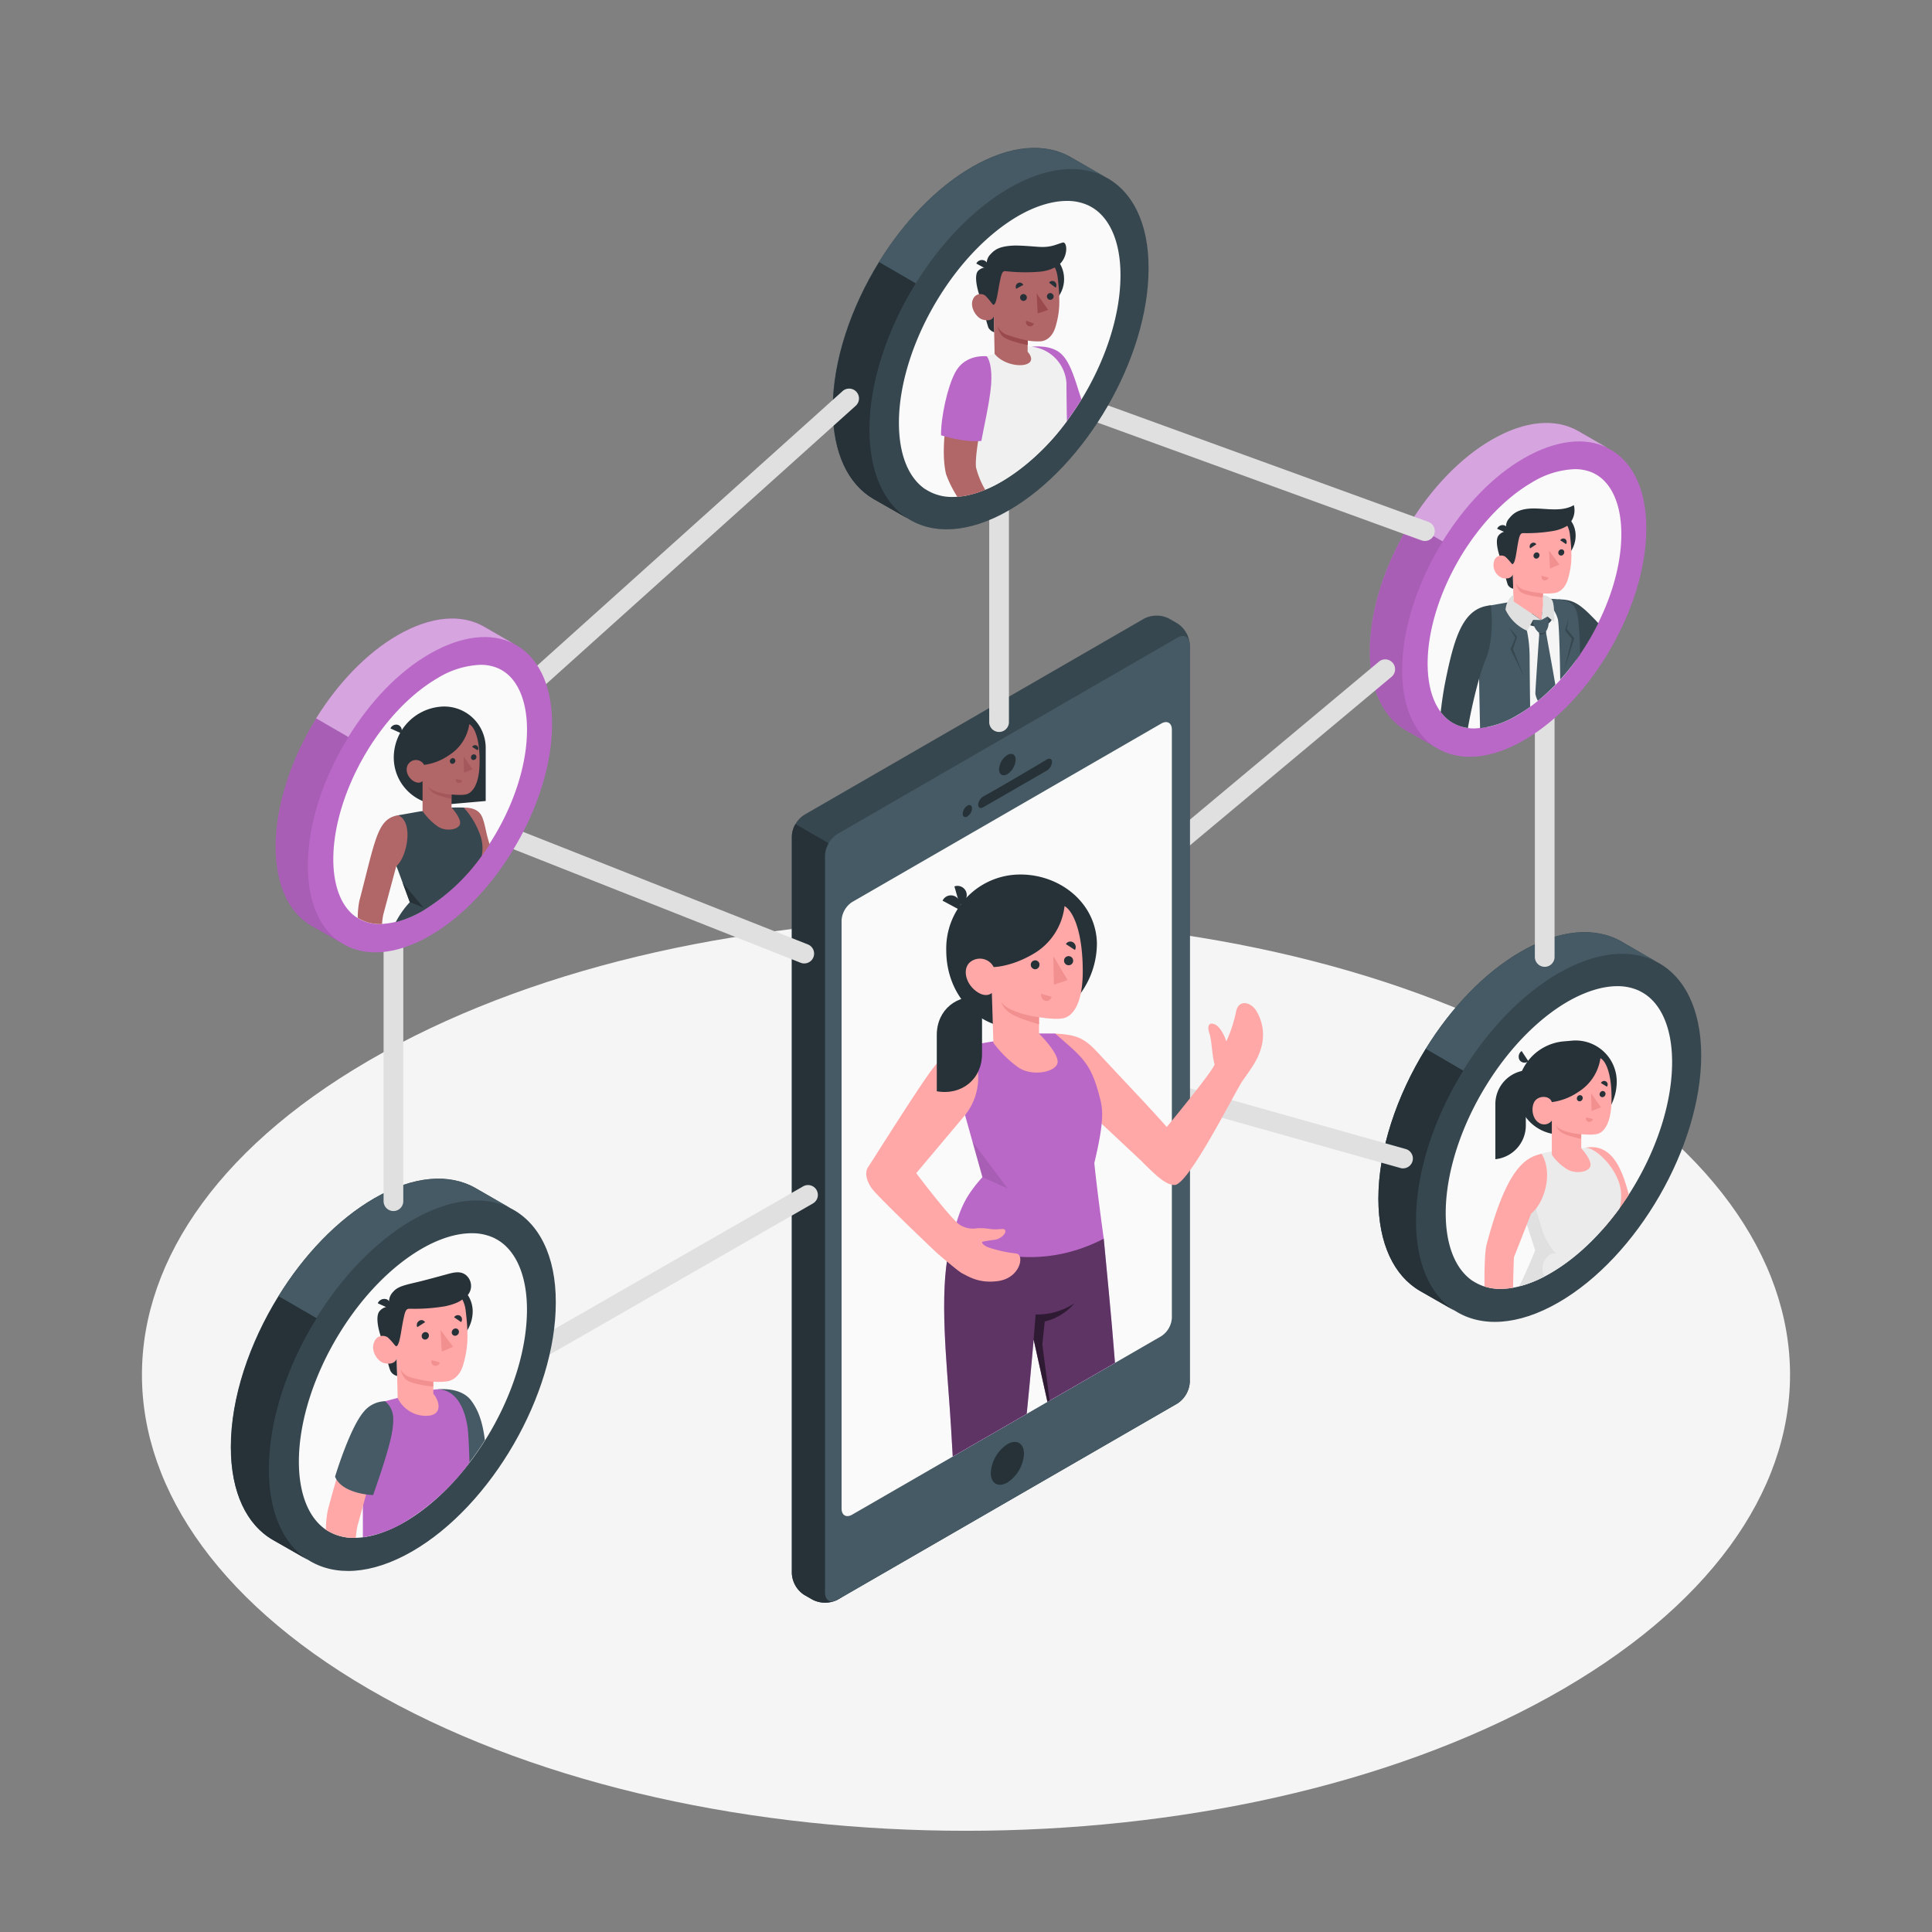 <svg xmlns="http://www.w3.org/2000/svg" xmlns:xlink="http://www.w3.org/1999/xlink" viewBox="0 0 500 500"><rect x="0" y="0" width="500" height="500" fill="#808080" stroke="none"/><defs><clipPath id="freepik--clip-path--inject-245"><path d="M220.54,233.44l80-46.19c1.51-.87,2.74-.16,2.74,1.59V341.05a6.06,6.06,0,0,1-2.74,4.75l-80,46.19c-1.51.88-2.74.17-2.74-1.58V238.2A6.1,6.1,0,0,1,220.54,233.44Z" style="fill:none"></path></clipPath></defs><g id="freepik--Floor--inject-245"><path id="freepik--floor--inject-245" d="M99.2,439.24c83.28,46.09,218.32,46.09,301.6,0s83.29-120.81,0-166.89-218.32-46.09-301.6,0S15.91,393.15,99.2,439.24Z" style="fill:#f5f5f5"></path></g><g id="freepik--connected-people--inject-245"><path d="M428.6,248.85l-8.89-5.15h0l-.13-.09,0,0c-6.67-3.76-15.81-3.21-25.94,2.64-9.48,5.46-18.12,14.58-24.64,25.13-7.53,12.14-12.27,26.2-12.27,38.81,0,11.75,4.11,20,10.77,23.87h0l0,0,9.09,5.19c6.73,4.28,16.23,3.9,26.76-2.18,20.39-11.77,36.92-40.4,36.92-63.94C440.26,260.94,435.77,252.49,428.6,248.85Z" style="fill:#37474f"></path><path d="M376.32,339.16l-8.83-5.05h0c-6.66-3.86-10.77-12.12-10.77-23.88,0-12.6,4.74-26.65,12.27-38.8l9.72,5.63c-7.53,12.14-12.25,26.18-12.25,38.77C366.42,327.05,370.18,335.09,376.32,339.16Z" style="fill:#263238"></path><path d="M428.32,248.7c-6.57-3.19-15.34-2.38-25,3.17-9.49,5.49-18.14,14.61-24.67,25.17L369,271.41c6.52-10.55,15.17-19.66,24.64-25.12,10.12-5.85,19.27-6.41,25.94-2.65l0,0,.14.09h0Z" style="fill:#455a64"></path><path d="M388.38,333.56a12.7,12.7,0,0,1-7-1.91l-.12-.08-.19-.1c-4.48-3.08-6.92-9.29-6.92-17.53,0-10.26,3.85-22.35,10.56-33.17,5.83-9.42,13.29-17.07,21-21.55,4.55-2.61,9-4,12.84-4a13.32,13.32,0,0,1,5.72,1.21l.27.15c5.22,2.64,8.2,9.3,8.2,18.27,0,20.1-14.17,44.64-31.58,54.7C396.67,332.17,392.23,333.56,388.38,333.56Z" style="fill:#fafafa"></path><g id="freepik--Character--inject-245"><path d="M406.14,293.45l-1.15.1a11.06,11.06,0,0,1-12.27-11.2h0a13.13,13.13,0,0,1,11.79-12.83l2.1-.18a10.64,10.64,0,0,1,11.8,10.76h0A13.67,13.67,0,0,1,406.14,293.45Z" style="fill:#263238"></path><path d="M387,300h0a8.78,8.78,0,0,0,7.88-8.57V277h0a8.78,8.78,0,0,0-7.88,8.57Z" style="fill:#263238"></path><path d="M410.45,297c-3.05,3.15-1.31,7.53,4.34,21.13a74.41,74.41,0,0,0,6.76-8.95C420.08,303.88,417.76,295.78,410.45,297Z" style="fill:#ffa8a7"></path><path d="M419.14,312.72a11.86,11.86,0,0,0,.08-5.91c-1.39-5.32-6.76-10.15-9.14-9.75l-8.92,1h0c-5.74.9-6.15,3.71-7.58,6.87a9.92,9.92,0,0,0,.1,7.46l3.63,11.18s-1.88,4.69-4.05,9.16l.17.07a31.64,31.64,0,0,0,7.78-3.29C407.86,325.71,414,319.74,419.14,312.72Z" style="fill:#ebebeb"></path><path d="M393.8,272l1.74,2.64a1.54,1.54,0,0,1-2.26-.27A1.8,1.8,0,0,1,393.8,272Z" style="fill:#263238"></path><path d="M414.19,273.87c1.36.68,3,3.95,2.87,11.12-.14,6.08-2.11,7.75-3.09,8.26s-2.89.43-4.74.28v3.64s2.55,2.75,2.39,4.43-3.69,2.39-6.08,1a13.55,13.55,0,0,1-3.93-3.76V290a2.44,2.44,0,0,1-3.3.6c-2-1.18-2.12-4.53-.93-5.84s3.75-1.15,4.23.47a15.71,15.71,0,0,0,6.88-2.65A12.37,12.37,0,0,0,414.19,273.87Z" style="fill:#ffa8a7"></path><path d="M409.61,284.12a.87.87,0,0,1-.72.89.71.71,0,0,1-.8-.69.86.86,0,0,1,.72-.89A.71.71,0,0,1,409.61,284.12Z" style="fill:#263238"></path><path d="M410.49,289.18l1.77.41a1,1,0,0,1-1.15.74A.9.9,0,0,1,410.49,289.18Z" style="fill:#f28f8f"></path><path d="M415.86,281.23l-1.54-.94a.91.91,0,1,1,1.54.94Z" style="fill:#263238"></path><path d="M415.51,283.05a.87.87,0,0,1-.73.89.7.7,0,0,1-.8-.68.87.87,0,0,1,.72-.9A.72.72,0,0,1,415.51,283.05Z" style="fill:#263238"></path><polygon points="411.78 282.94 411.9 287.52 414.32 286.56 411.78 282.94" style="fill:#f28f8f"></polygon><path d="M409.23,293.53c-2-.09-6-.89-6.59-2.42A3.67,3.67,0,0,0,404,293c1.2.92,5.19,1.73,5.19,1.73Z" style="fill:#f28f8f"></path><path d="M399.47,326.76a4.77,4.77,0,0,1,1.75-2.1,1.54,1.54,0,0,1,1.82,0c-1.3-.75-3.57-4.74-3.88-6.25l-1.55-5a8.65,8.65,0,0,1,.31-3.55l-4-4.31-.75.58a10.17,10.17,0,0,0,.54,6.28l3.63,11.18s-1.88,4.69-4.05,9.16l.17.07a30.1,30.1,0,0,0,6.33-2.5A3.87,3.87,0,0,1,399.47,326.76Z" style="fill:#e0e0e0"></path><path d="M396.26,314.06c3.23-2.5,5.84-10.16,2.72-15.45-4.6.92-9.23,4.45-14.25,23.48-.45,1.74-.59,6.22-.54,10.85a13.83,13.83,0,0,0,4.19.62,18.88,18.88,0,0,0,3.2-.3c.07-3.44.16-6.61.23-7.87Z" style="fill:#ffa8a7"></path></g><path d="M363.12,302.38a2.35,2.35,0,0,1-.69-.1l-65.62-18.47a2.55,2.55,0,0,1,1.38-4.91l65.62,18.47a2.55,2.55,0,0,1-.69,5Z" style="fill:#e0e0e0"></path><path d="M399.77,250.21a2.55,2.55,0,0,1-2.55-2.55V183.77a2.55,2.55,0,1,1,5.1,0v63.89A2.55,2.55,0,0,1,399.77,250.21Z" style="fill:#e0e0e0"></path><path d="M416.11,116l-7.61-4.41h0l-.12-.07v0c-5.71-3.22-13.54-2.75-22.22,2.26C378,118.43,370.6,126.24,365,135.28c-6.45,10.4-10.51,22.45-10.51,33.24,0,10.07,3.52,17.14,9.23,20.45h0l0,0,7.79,4.44c5.76,3.67,13.9,3.35,22.92-1.86,17.47-10.09,31.63-34.61,31.63-54.77C426.1,126.31,422.25,119.07,416.11,116Z" style="fill:#BA68C8"></path><path d="M371.32,193.31,363.76,189h0c-5.7-3.31-9.22-10.38-9.22-20.45,0-10.8,4.06-22.84,10.51-33.24l8.33,4.82c-6.45,10.4-10.5,22.43-10.5,33.22C362.84,182.94,366.06,189.83,371.32,193.31Z" style="opacity:0.1"></path><path d="M415.87,115.82c-5.63-2.73-13.14-2-21.4,2.72s-15.53,12.52-21.13,21.56L365,135.28c5.59-9,13-16.85,21.11-21.52,8.67-5,16.51-5.49,22.22-2.27l0,0,.12.07h0Z" style="fill:#fff;opacity:0.4"></path><path d="M381.66,188.52a10.91,10.91,0,0,1-6-1.64l-.1-.06-.16-.1c-3.83-2.63-5.93-7.95-5.93-15,0-8.79,3.3-19.14,9-28.41,5-8.07,11.39-14.62,18-18.46a22.77,22.77,0,0,1,11-3.43,11.41,11.41,0,0,1,4.89,1l.24.13c4.46,2.26,7,8,7,15.65,0,17.23-12.14,38.25-27.06,46.86A22.62,22.62,0,0,1,381.66,188.52Z" style="fill:#fafafa"></path><path d="M412,159.56c-3.77-3.87-5.48-4.38-8.73-4.45l4.82,14.15.55.5a66.16,66.16,0,0,0,5-8.46C413.11,160.68,412.54,160.1,412,159.56Z" style="fill:#37474f"></path><path d="M408,170.69c-.1-3.24-.17-5.87-.17-6.92,0-3.77-2.09-8.1-7.87-7.92l-7.46.88c-1.73.57-5.23,1.45-6,5-.94,4.24-1.25,13.32-1.25,13.32l-.21,13.1a26.26,26.26,0,0,0,7.63-3A51.48,51.48,0,0,0,408,170.69Z" style="fill:#f5f5f5"></path><path d="M408.72,163.56c-.52-6.69-.46-8.63-8.84-8.6v.5a9.12,9.12,0,0,1,3.3,4.81c.3,1.27.49,8.13.61,15.6a61.15,61.15,0,0,0,5.15-6.51C408.87,166.67,408.8,164.54,408.72,163.56Z" style="fill:#455a64"></path><path d="M391,155.75l-6.07,1.08c-1.4.68-2.08,7.56-2.19,11.95-.06,2.31.14,12.19.3,19.67a24.14,24.14,0,0,0,9.63-3.37,37.87,37.87,0,0,0,3.33-2.17c-.06-4.47-.12-9.16-.13-12.85C395.78,158.29,391,155.75,391,155.75Z" style="fill:#455a64"></path><path d="M385.84,156.66c-7,.57-9.34,7.57-11.76,19.59-.5,2.46-.91,5.25-1.23,8,.13.19.28.36.43.54a10.62,10.62,0,0,0,2.13,1.95l.16.1.1.06a10.28,10.28,0,0,0,3.5,1.37c.25.05.49.11.75.15,0-.06,0-.11,0-.17,1.05-5.94,2.91-13.59,4.48-17.4C386.93,165.13,385.84,156.66,385.84,156.66Z" style="fill:#37474f"></path><polygon points="390.43 162.24 392.64 164.77 391.54 167.97 394.43 175.14 390.94 168.03 392.16 164.99 390.43 162.24" style="fill:#37474f"></polygon><polygon points="405.97 159.98 405.49 162.84 407.4 165.16 404.75 173.75 406.8 165.3 405.04 163.14 405.97 159.98" style="fill:#37474f"></polygon><ellipse cx="400.75" cy="139.22" rx="7.33" ry="6.71" transform="translate(23.14 332.59) rotate(-46.27)" style="fill:#263238"></ellipse><path d="M388.63,145.28a58.4,58.4,0,0,0,1.59,6.08,2.14,2.14,0,0,0,1.4,1l-.08-3.75Z" style="fill:#263238"></path><path d="M390.06,137.51a2.84,2.84,0,0,0-2.18,1c-.94,1-.42,4,.75,6.81l2.14.06Z" style="fill:#263238"></path><path d="M391.41,145.28c-.43.3-1-.47-1.57-1a1.92,1.92,0,0,0-3.12.78,3.58,3.58,0,0,0,2.12,4.54c2.35.53,2.7-1,2.7-1l.17,8.7h0c1.62,1.94,5.27,4.06,7.23,3.54,1.56-.42,1.9-3.1.41-4.7v-2.57a14.9,14.9,0,0,0,3.16-.12c1.73-.42,2.81-1.88,3.33-3.79.84-3.07,1.16-5.52.45-11.35-.78-6.4-8.3-5.8-12.36-2.88S391.41,145.28,391.41,145.28Z" style="fill:#ffa8a7"></path><path d="M391.41,146c-.21,0-1-1.27-1.57-1.71-.74-.61.22-6.79.22-6.79a3,3,0,0,1,.51-3.34c1-1.21,2.42-2.7,7-2.56,3.28.09,6.85.8,9.74-.87a5.24,5.24,0,0,1-1.72,5.36,10.59,10.59,0,0,1-3.79,1.35,40.39,40.39,0,0,1-7.61.53c-.79,0-1,.75-1.39,2.9C392.45,142.76,392.14,145.93,391.41,146Z" style="fill:#263238"></path><path d="M390.06,138l-2.6-1.16a1.54,1.54,0,0,1,2-.83A1.45,1.45,0,0,1,390.06,138Z" style="fill:#263238"></path><path d="M399.34,153.58a27.38,27.38,0,0,1-5.19-1,3.83,3.83,0,0,1-1.86-1.67,5.51,5.51,0,0,0,1,2.07c1,1.17,6,1.65,6,1.65Z" style="fill:#f28f8f"></path><path d="M398.42,143.7a.89.89,0,0,1-.78.87.72.72,0,0,1-.77-.74.88.88,0,0,1,.77-.87A.72.72,0,0,1,398.42,143.7Z" style="fill:#263238"></path><path d="M397.6,140.86,396,141.92a1,1,0,0,1,.38-1.35A.88.88,0,0,1,397.6,140.86Z" style="fill:#263238"></path><path d="M399,149l1.76.5a1,1,0,0,1-1.19.69A.91.91,0,0,1,399,149Z" style="fill:#f28f8f"></path><path d="M405.29,140.82l-1.5-1a.94.94,0,0,1,1.31-.31A1,1,0,0,1,405.29,140.82Z" style="fill:#263238"></path><path d="M404.83,142.91a.88.88,0,0,1-.77.87.72.72,0,0,1-.77-.74.88.88,0,0,1,.77-.87A.72.72,0,0,1,404.83,142.91Z" style="fill:#263238"></path><polygon points="400.9 142.53 401.15 147.14 403.58 146.1 400.9 142.53" style="fill:#f28f8f"></polygon><path d="M401.74,160.06c-.47,1.17-1.35,1.71-2.93,2a5.47,5.47,0,0,1-4.38-1.13l2-2.14,2.5,1.66.21-2.11Z" style="fill:#37474f"></path><path d="M400.06,163.46a4,4,0,0,0,.7-1.82,5,5,0,0,0-.26-2.08l-1.6.91-2.16-.05a4.23,4.23,0,0,0,1.61,3.38s0,.14,0,.39c-.17,2.33-1,14.41-1,15.35a5.61,5.61,0,0,0,.65,1.83,51.65,51.65,0,0,0,4.52-4.16C401.9,173.49,400.06,163.46,400.06,163.46Z" style="fill:#455a64"></path><path d="M399.9,163.57a1.77,1.77,0,0,1-1.55.23s0,.14,0,.39a2.11,2.11,0,0,0,1.77-.51l0-.22h0Z" style="fill:#37474f"></path><path d="M398.9,160.47l-7.22-4.85,0-1.63s-1.68.78-2.06,3.78a11.2,11.2,0,0,0,5.63,5.49l1.52-2.84Z" style="fill:#e0e0e0"></path><path d="M399.34,154.05a3.26,3.26,0,0,1,2.33,1.23c.72,1.13.56,5.7.56,5.7l-1.73-1.42-1.6.91c.15-1.53.45-4.32.45-4.32Z" style="fill:#e0e0e0"></path><path d="M287.27,235.29a2.55,2.55,0,0,1-1.64-4.51l71.23-59.54a2.55,2.55,0,0,1,3.27,3.92L288.91,234.7A2.54,2.54,0,0,1,287.27,235.29Z" style="fill:#e0e0e0"></path><path d="M368.76,140a2.65,2.65,0,0,1-.87-.15l-94.3-34.29a2.55,2.55,0,1,1,1.74-4.79l94.3,34.28a2.55,2.55,0,0,1-.87,4.95Z" style="fill:#e0e0e0"></path><g id="freepik--Device--inject-245"><path d="M210.3,414l-2.17-1.26a7.06,7.06,0,0,1-3.2-5.55V216.43a7.08,7.08,0,0,1,3.2-5.55l88-50.8a7.1,7.1,0,0,1,6.41,0l2.18,1.26a7.09,7.09,0,0,1,3.2,5.54v190.8a7.09,7.09,0,0,1-3.2,5.54l-88,50.81A7.1,7.1,0,0,1,210.3,414Z" style="fill:#37474f"></path><path d="M217.8,220.16l-11.94-6.89a6.56,6.56,0,0,0-.93,3.16V407.22a7.06,7.06,0,0,0,3.2,5.55L210.3,414a7.1,7.1,0,0,0,6.41,0l1.09-.63Z" style="fill:#263238"></path><path d="M213.51,221.38v190.8c0,2,1.43,2.87,3.2,1.85l88-50.81a7.09,7.09,0,0,0,3.2-5.54V166.88c0-2-1.44-2.87-3.2-1.85l-88,50.81A7.06,7.06,0,0,0,213.51,221.38Z" style="fill:#455a64"></path><path d="M220.54,233.44l80-46.19c1.51-.87,2.74-.16,2.74,1.59V341.05a6.06,6.06,0,0,1-2.74,4.75l-80,46.19c-1.51.88-2.74.17-2.74-1.58V238.2A6.1,6.1,0,0,1,220.54,233.44Z" style="fill:#fafafa"></path><path d="M260.71,195.39c1.18-.68,2.14-.13,2.14,1.24a4.73,4.73,0,0,1-2.14,3.71c-1.19.69-2.15.13-2.15-1.23A4.73,4.73,0,0,1,260.71,195.39Z" style="fill:#263238"></path><path d="M254.51,206.11c4.36-2.41,12.14-7,16.43-9.57.73-.43,1.32-.13,1.32.66a2.86,2.86,0,0,1-1.32,2.21l-16.46,9.5c-.74.43-1.33.13-1.33-.67A2.72,2.72,0,0,1,254.51,206.11Z" style="fill:#263238"></path><path d="M250.35,208.51c.67-.38,1.21-.07,1.21.7a2.65,2.65,0,0,1-1.21,2.08c-.66.39-1.2.08-1.2-.69A2.67,2.67,0,0,1,250.35,208.51Z" style="fill:#263238"></path><path d="M260.71,373.76c2.37-1.37,4.29-.26,4.29,2.48a9.49,9.49,0,0,1-4.29,7.43c-2.37,1.37-4.29.26-4.29-2.48A9.49,9.49,0,0,1,260.71,373.76Z" style="fill:#263238"></path></g><g id="freepik--character--inject-245"><g style="clip-path:url(#freepik--clip-path--inject-245)"><g id="freepik--character--inject-245"><path d="M273.06,267.47c5.95.39,7.67,1.19,11.65,5.59,3.52,3.88,18.28,19.19,19.41,21.32s-6.42,8.23-6.42,8.23l-21.37-20Z" style="fill:#ffa8a7"></path><path d="M248.29,235.43l-4.36-2.34a2.4,2.4,0,0,1,3.3-1.09A2.6,2.6,0,0,1,248.29,235.43Z" style="fill:#263238"></path><path d="M248.36,234.15,247,229.4a2.4,2.4,0,0,1,3.1,1.58A2.61,2.61,0,0,1,248.36,234.15Z" style="fill:#263238"></path><path d="M283.88,244a22.13,22.13,0,0,1-6.51,15.75l-15.11.53.05,5.66h0c-8.9,0-17.42-8.2-17.42-20h0a19.15,19.15,0,0,1,18.62-19.61h0c10.54-.28,20.08,7.15,20.37,17.69Z" style="fill:#263238"></path><path d="M288.56,352.73l-17.48,10.09-3.57-16.14s-.84,9.82-1.8,19.24L246.57,377c-.23-4.18-.58-10.25-1.1-17-1-13.48-2.41-30.58,1.27-40.61l38.91,1.19C286.23,326.87,287.59,340.21,288.56,352.73Z" style="fill:#BA68C8"></path><g style="opacity:0.5"><path d="M288.56,352.73l-16.91,9.76-.57.33-3.57-16.14s-.84,9.82-1.8,19.24L246.57,377c-.23-4.18-.58-10.25-1.1-17-1-13.48-2.41-30.58,1.27-40.61l38.91,1.19C286.23,326.87,287.59,340.21,288.56,352.73Z"></path></g><path d="M270.38,342l-.63,5.93,1.9,14.56-.57.33-3.57-16.14.51-6.49a17.45,17.45,0,0,0,10-2.87A14.37,14.37,0,0,1,270.38,342Z" style="opacity:0.5"></path><path d="M257.15,269.51a47.27,47.27,0,0,0-6.25,1.25c3.31,7.8-1.15,17.83-1.15,17.83l4.5,16.05c-4.18,4.71-5.81,7.82-7.49,14.7,2.82,3.26,20.16,11,38.89,1.23,0,0-1.71-12.3-2.44-19.57,2.81-11.74,2.12-14.26,1.31-17.37-2.26-8.74-4.66-10.2-11.46-16.16h-4.13Z" style="fill:#BA68C8"></path><g style="opacity:0.1"><polygon points="251.66 295.42 260.85 307.64 254.25 304.64 251.66 295.42"></polygon></g><path d="M275.5,234.5c2.05,1.13,4.68,6.14,4.72,16.77,0,9-2.82,11.32-4.27,12s-4.28.37-7.05,0l0,4.22s5,4.94,4.81,7.42-6.34,3.78-10,1.45a29.12,29.12,0,0,1-6.62-6.48l-.4-12.91s-1.58,1.61-4.39-.71c-2.32-1.92-3.17-5.23-1.45-7.07a4,4,0,0,1,6.31,1.08s4.39,0,10.14-3.33A16.4,16.4,0,0,0,275.5,234.5Z" style="fill:#ffa8a7"></path><path d="M269,249.59a1.14,1.14,0,0,1-1,1.25,1.16,1.16,0,0,1-1.23-1.09,1.13,1.13,0,1,1,2.26-.16Z" style="fill:#263238"></path><path d="M269.5,257.21l2.66.77a1.36,1.36,0,0,1-1.69,1A1.46,1.46,0,0,1,269.5,257.21Z" style="fill:#f28f8f"></path><path d="M278.19,245.85l-2.34-1.52a1.33,1.33,0,0,1,1.89-.44A1.45,1.45,0,0,1,278.19,245.85Z" style="fill:#263238"></path><path d="M266.87,244.88l-1.74,1.61a1.56,1.56,0,0,1-.2-2.07C265.41,244,266.27,244.18,266.87,244.88Z" style="fill:#263238"></path><path d="M277.73,248.53a1.15,1.15,0,0,1-1,1.26,1.18,1.18,0,1,1,1-1.26Z" style="fill:#263238"></path><polygon points="272.6 247.46 272.74 254.84 276.29 253.63 272.6 247.46" style="fill:#f28f8f"></polygon><path d="M268.9,263.25c-2.9-.3-8.91-1.85-9.9-4.18a6.07,6.07,0,0,0,2.17,2.95c1.82,1.48,7.74,3.05,7.74,3.05Z" style="fill:#f28f8f"></path><path d="M242.49,324.29c.89.76,5.51,4.73,6.49,5.23,1.94,1,4.6,2.7,9.44,2,5.76-.89,6.74-6.89,4.58-7.11a34.25,34.25,0,0,1-7-1.52c-1.59-.56-2.07-1.35-1.73-1.53a25.63,25.63,0,0,1,3.14-.49c1.5-.25,2.83-1.43,2.77-2.26s-.93-.47-2.47-.45-2.82-.46-5-.26a6.3,6.3,0,0,1-4-.73c-2-.81-11.59-13.56-11.59-13.56l12.62-15a15.55,15.55,0,0,0,1.15-17.83,14.36,14.36,0,0,0-9.38,5.61c-3.85,5-15.81,24.16-16.81,25.6s-.49,3.62,1,5.67C227.81,310.38,242.49,324.29,242.49,324.29Z" style="fill:#ffa8a7"></path><path d="M242.44,282.42h0c6.47,1.14,11.71-3.18,11.71-9.64V258.19h0c-6.47-1.14-11.71,3.17-11.71,9.64Z" style="fill:#263238"></path></g></g><path d="M295.68,300.72c2.85,2.85,5.88,6,8.3,5.95,3.68,0,15.77-24.37,17.62-27,2.15-3.09,4.11-5.46,5-9.31a11.94,11.94,0,0,0-1.67-9.07c-1.68-2.19-4.37-2.41-5,.36a36.83,36.83,0,0,1-2.56,7.88c-.19-.79-1.4-3.75-3-4.43s-2,.55-1.36,2.4c.59,1.64.66,5.78,1.31,7.87.31,1-13.11,17.19-13.11,17.19Z" style="fill:#ffa8a7"></path></g><path d="M258.56,189.43a2.55,2.55,0,0,1-2.55-2.55V128.61a2.55,2.55,0,0,1,5.1,0v58.27A2.55,2.55,0,0,1,258.56,189.43Z" style="fill:#e0e0e0"></path><path d="M285.9,45.72l-8.7-5h0L277,40.6v0c-6.53-3.69-15.48-3.14-25.39,2.58-9.27,5.34-17.73,14.26-24.11,24.58-7.37,11.89-12,25.65-12,38,0,11.51,4,19.58,10.54,23.36v0h0l8.9,5.08c6.58,4.19,15.87,3.82,26.18-2.13,19.95-11.52,36.13-39.53,36.13-62.57C297.31,57.55,292.92,49.28,285.9,45.72Z" style="fill:#37474f"></path><path d="M234.74,134.09l-8.64-4.93,0,0h0c-6.52-3.78-10.54-11.86-10.54-23.36,0-12.33,4.64-26.09,12-38L237,73.31c-7.37,11.88-12,25.62-12,37.94C225.05,122.25,228.73,130.11,234.74,134.09Z" style="fill:#263238"></path><path d="M285.63,45.57c-6.43-3.12-15-2.33-24.45,3.11C251.9,54.05,243.44,63,237,73.31l-9.51-5.51c6.38-10.33,14.84-19.24,24.11-24.58C261.55,37.49,270.5,37,277,40.63v0l.14.08h0Z" style="fill:#455a64"></path><path d="M246.54,128.61a12.47,12.47,0,0,1-6.83-1.87l-.12-.07-.18-.1c-4.38-3-6.77-9.09-6.77-17.16,0-10,3.76-21.86,10.33-32.45,5.7-9.22,13-16.7,20.58-21.09C268,53.31,272.35,52,276.12,52a12.9,12.9,0,0,1,5.59,1.18l.27.14c5.1,2.59,8,9.1,8,17.88,0,19.68-13.86,43.69-30.91,53.53C254.65,127.26,250.31,128.61,246.54,128.61Z" style="fill:#fafafa"></path><path d="M278.94,100.47c-1.47-4.71-2.64-7.41-4.43-9-2.68-2.38-7.4-1.74-7.4-1.74l2,9.76,3.69,12.29a8.14,8.14,0,0,0,1,.09,74.29,74.29,0,0,0,6.08-8.5C279.55,102.36,279.21,101.35,278.94,100.47Z" style="fill:#BA68C8"></path><path d="M276.11,109c-.06-4.27-.11-7.85-.11-9.23,0-.2,0-.4,0-.61A10.15,10.15,0,0,0,263.25,90l-5.18,1.33L252.88,93a5.26,5.26,0,0,0-2.76,2.86,13.63,13.63,0,0,0-.83,4.94V112l-.13,16.38a28.77,28.77,0,0,0,9.93-3.71A58.3,58.3,0,0,0,276.11,109Z" style="fill:#f0f0f0"></path><circle cx="267.54" cy="72.21" r="7.85" style="fill:#263238"></circle><path d="M254,77.79a68.09,68.09,0,0,0,1.79,7A2.71,2.71,0,0,0,257.32,86l-.09-4.2Z" style="fill:#263238"></path><path d="M255.57,69.23a3,3,0,0,0-2.44.86c-1,1.07-.46,4.42.84,7.7l2.4.28Z" style="fill:#263238"></path><path d="M257.09,78.07c-.48.29-1.17-.63-1.76-1.25a2.08,2.08,0,0,0-3.49.56c-1,2.07.85,4.81,2.37,5.29,2.63.82,3-.86,3-.86l.19,9.75h0c3.27,4.19,12.32,3.83,8.55-.54V88.14a16.56,16.56,0,0,0,3.54.18c1.93-.29,3.14-1.82,3.73-3.91.94-3.35,1.29-6.06.5-12.66-.88-7.23-9.29-7.3-13.83-4.45S257.09,78.07,257.09,78.07Z" style="fill:#b16668"></path><path d="M257.09,78.88c-.24,0-1.16-1.52-1.76-2.06-.83-.76.24-7.59.24-7.59a3.22,3.22,0,0,1,.8-3.45c1.13-1.25,2.37-2,5.64-2.21,1.92-.1,5,.2,6.71.31,3.23.22,4.42-.57,6.28-1.1,1.42-.39,1.58,4.73-2,6.43a10.9,10.9,0,0,1-4.24,1.13,45.88,45.88,0,0,1-8.52-.16c-.89-.12-1.08.74-1.56,3.1C258.25,75.35,257.9,78.86,257.09,78.88Z" style="fill:#263238"></path><path d="M255.57,69.77l-2.9-1.56a1.6,1.6,0,0,1,2.2-.73A1.73,1.73,0,0,1,255.57,69.77Z" style="fill:#263238"></path><path d="M266,88.14a33,33,0,0,1-5.81-1.67,4.86,4.86,0,0,1-2.08-2.06,6.75,6.75,0,0,0,1.18,2.43c1.1,1.41,6.71,2.45,6.71,2.45Z" style="fill:#9a4a4d"></path><path d="M265.75,77A.87.87,0,1,1,264,77a.87.87,0,0,1,.87-.89A.88.88,0,0,1,265.75,77Z" style="fill:#263238"></path><path d="M264.83,73.74l-1.84,1a1.11,1.11,0,0,1,.43-1.47A1,1,0,0,1,264.83,73.74Z" style="fill:#263238"></path><path d="M265.57,83l2,.74a1,1,0,0,1-1.34.65A1.11,1.11,0,0,1,265.57,83Z" style="fill:#9a4a4d"></path><path d="M273.2,74.45l-1.69-1.29a1,1,0,0,1,1.47-.23A1.12,1.12,0,0,1,273.2,74.45Z" style="fill:#263238"></path><path d="M272.68,76.75a.87.87,0,1,1-.86-.9A.88.88,0,0,1,272.68,76.75Z" style="fill:#263238"></path><polygon points="268.28 75.93 268.56 81.12 271.27 80.2 268.28 75.93" style="fill:#9a4a4d"></polygon><path d="M255.22,101.57c.11-2.74.21-6.5-1.4-8-3.44-1.72-6.6,2.83-7.75,8.53-.95,4.71-2.74,14.23-1.23,20.61a29,29,0,0,0,2.94,5.89,23.68,23.68,0,0,0,7.19-1.84,22.67,22.67,0,0,1-2.38-5.8C252.17,116.54,255.09,104.9,255.22,101.57Z" style="fill:#b16668"></path><path d="M255.39,92.2c-1.64-.12-5.93,0-8.17,4.16-2,3.69-3.73,11.58-3.68,16.29,0,0,5.89,1.92,10.43,1.47,1-5.31,1.75-8.22,2.36-12.9S256.32,93.44,255.39,92.2Z" style="fill:#BA68C8"></path><path d="M140,351.44a2.55,2.55,0,0,1-1.27-4.76l69.05-39.61a2.55,2.55,0,1,1,2.54,4.42l-69,39.61A2.55,2.55,0,0,1,140,351.44Z" style="fill:#e0e0e0"></path><path d="M134.84,182a2.55,2.55,0,0,1-1.71-4.45L218,101.27a2.55,2.55,0,1,1,3.41,3.79l-84.84,76.26A2.51,2.51,0,0,1,134.84,182Z" style="fill:#e0e0e0"></path><path d="M208.14,249.34a2.41,2.41,0,0,1-.94-.18L129.66,218.5a2.55,2.55,0,1,1,1.87-4.74l77.55,30.66a2.55,2.55,0,0,1-.94,4.92Z" style="fill:#e0e0e0"></path><path d="M132.15,312.7l-9-5.18h0l-.14-.09,0,0c-6.71-3.79-15.92-3.23-26.12,2.66-9.54,5.5-18.24,14.67-24.8,25.29-7.59,12.23-12.36,26.39-12.36,39.08,0,11.84,4.14,20.15,10.85,24h0l9.15,5.23c6.77,4.31,16.33,3.93,26.94-2.19,20.53-11.85,37.17-40.68,37.17-64.38C143.89,324.87,139.37,316.36,132.15,312.7Z" style="fill:#37474f"></path><path d="M79.52,403.63l-8.9-5.08,0,0h0c-6.7-3.88-10.84-12.2-10.84-24,0-12.69,4.77-26.84,12.36-39.07l9.79,5.67c-7.59,12.22-12.34,26.36-12.34,39C69.55,391.44,73.33,399.53,79.52,403.63Z" style="fill:#263238"></path><path d="M131.88,312.55c-6.62-3.21-15.46-2.4-25.16,3.2-9.55,5.52-18.26,14.71-24.83,25.34l-9.79-5.67c6.56-10.63,15.27-19.8,24.8-25.3,10.2-5.89,19.41-6.45,26.13-2.66v0l.14.09h0Z" style="fill:#455a64"></path><path d="M91.66,398a12.88,12.88,0,0,1-7-1.92l-.12-.08-.19-.11c-4.51-3.09-7-9.34-7-17.64,0-10.33,3.88-22.5,10.63-33.4,5.87-9.48,13.39-17.18,21.18-21.69,4.58-2.64,9-4,12.93-4a13.42,13.42,0,0,1,5.75,1.21l.28.15c5.25,2.66,8.26,9.37,8.26,18.4,0,20.24-14.27,44.95-31.81,55.07C100,396.59,95.54,398,91.66,398Z" style="fill:#fafafa"></path><path d="M121.91,362.43c-2.72-3.6-8.61-2.87-8.61-2.87a30.72,30.72,0,0,1,1.55,5c1.09,5.48,1.93,18.16,1.93,18.16a5.9,5.9,0,0,0,.71.55,73.73,73.73,0,0,0,8-10.55C124.88,367.86,123.73,364.84,121.91,362.43Z" style="fill:#455a64"></path><path d="M105.35,341a7.65,7.65,0,0,0,8.49,7.74,9.45,9.45,0,0,0,8.49-9.23,7.66,7.66,0,0,0-8.49-7.75A9.46,9.46,0,0,0,105.35,341Z" style="fill:#263238"></path><path d="M121.5,378.53c-.12-4.23-.29-7.73-.49-9.1-1.19-7.89-5-10.41-8.87-9.78l-9.23,2.13-3.26.86a7.36,7.36,0,0,0-5.25,5.48,21.31,21.31,0,0,0-.49,4.59v25.12A29,29,0,0,0,104.57,394,59.56,59.56,0,0,0,121.5,378.53Z" style="fill:#BA68C8"></path><path d="M99.17,347.53s1.37,6.34,1.93,7.36a2.6,2.6,0,0,0,1.69,1.21l-.1-4.53Z" style="fill:#263238"></path><path d="M100.89,338.12a3.43,3.43,0,0,0-2.63,1.16c-1.13,1.26-.5,4.83.91,8.25l2.59.07Z" style="fill:#263238"></path><path d="M102.54,347.54c-.52.35-1.26-.58-1.91-1.19a2.31,2.31,0,0,0-3.77.94c-1.06,2.33.92,5.12,2.57,5.49,2.83.64,3.26-1.21,3.26-1.21l.22,10.21a8.13,8.13,0,0,0,6.89,4.63c5,.24,4-3.82,2.34-5.7v-3.12a17.47,17.47,0,0,0,3.83-.14c2.09-.5,3.4-2.26,4-4.58,1-3.72,1.4-6.68.54-13.74-.94-7.74-10-7-15-3.5S102.54,347.54,102.54,347.54Z" style="fill:#ffa8a7"></path><path d="M102.54,348.41c-.27,0-1.26-1.53-1.91-2.06-.89-.74.26-8.23.26-8.23a3.62,3.62,0,0,1,.87-3.81c1.23-1.46,3.28-1.79,6.78-2.64,1.84-.45,4.63-1.21,6.46-1.71,2.19-.6,4-1.19,5.55,0a3.67,3.67,0,0,1,1.08,4.26,4.05,4.05,0,0,1-.62,1,4.19,4.19,0,0,1-1.58,1.23s-1,.93-4.28,1.62a48.51,48.51,0,0,1-9.21.63c-1,0-1.17.91-1.69,3.51C103.79,344.49,103.41,348.32,102.54,348.41Z" style="fill:#263238"></path><path d="M100.9,338.7l-3.14-1.41a1.85,1.85,0,0,1,2.38-1A1.77,1.77,0,0,1,100.9,338.7Z" style="fill:#263238"></path><path d="M112.13,357.59a33.69,33.69,0,0,1-6.28-1.25,4.77,4.77,0,0,1-2.26-2,6.73,6.73,0,0,0,1.28,2.51c1.19,1.42,7.26,2,7.26,2Z" style="fill:#f28f8f"></path><path d="M111,345.63a1.05,1.05,0,0,1-.93,1.05.86.86,0,0,1-.93-.89,1,1,0,0,1,.93-1.05A.87.87,0,0,1,111,345.63Z" style="fill:#263238"></path><path d="M110,342.19l-2,1.28a1.26,1.26,0,0,1,.46-1.63A1.05,1.05,0,0,1,110,342.19Z" style="fill:#263238"></path><path d="M111.71,352l2.13.61a1.23,1.23,0,0,1-1.45.84A1.11,1.11,0,0,1,111.71,352Z" style="fill:#f28f8f"></path><path d="M119.34,342.15l-1.82-1.24a1.15,1.15,0,0,1,1.58-.38A1.17,1.17,0,0,1,119.34,342.15Z" style="fill:#263238"></path><path d="M118.78,344.69a1.05,1.05,0,0,1-.94,1,.85.85,0,0,1-.93-.89,1.07,1.07,0,0,1,.93-1A.87.87,0,0,1,118.78,344.69Z" style="fill:#263238"></path><polygon points="114.02 344.22 114.33 349.8 117.26 348.55 114.02 344.22" style="fill:#f28f8f"></polygon><path d="M96.72,379.59c3.41-2.64,7-14.55,1.86-16.56-4.88,1-8.43,7.65-13.74,27.79a27.79,27.79,0,0,0-.5,5.07l.17.1.12.08a12.88,12.88,0,0,0,7,1.92l.47,0a19.33,19.33,0,0,1,.39-3Z" style="fill:#ffa8a7"></path><path d="M99.65,362.64a5.69,5.69,0,0,1,2.11,4.55c.14,3.27-1.4,8.13-2.33,11.17s-2.87,8.57-2.87,8.57-8-.22-9.85-4.77c0,0,3.76-12.48,7.38-16.75A7.34,7.34,0,0,1,99.65,362.64Z" style="fill:#455a64"></path><path d="M101.82,313.42a2.56,2.56,0,0,1-2.55-2.56v-73.8a2.55,2.55,0,0,1,5.1,0v73.8A2.56,2.56,0,0,1,101.82,313.42Z" style="fill:#e0e0e0"></path><path d="M132.91,166.58l-7.62-4.41h0l-.12-.07v0c-5.72-3.22-13.55-2.75-22.23,2.26-8.11,4.68-15.52,12.49-21.1,21.53-6.45,10.4-10.51,22.45-10.51,33.24,0,10.07,3.52,17.14,9.22,20.45v0h0l7.79,4.44c5.76,3.67,13.89,3.35,22.92-1.86,17.46-10.08,31.62-34.61,31.62-54.77C142.89,176.94,139.05,169.7,132.91,166.58Z" style="fill:#BA68C8"></path><path d="M88.12,243.94l-7.56-4.32h0c-5.7-3.31-9.22-10.38-9.22-20.45,0-10.8,4-22.83,10.51-33.24l8.33,4.82c-6.46,10.41-10.5,22.43-10.5,33.22C79.64,233.57,82.86,240.46,88.12,243.94Z" style="opacity:0.1"></path><path d="M132.67,166.45c-5.63-2.73-13.15-2-21.4,2.72s-15.54,12.52-21.13,21.56l-8.33-4.82c5.58-9,13-16.84,21.1-21.52,8.68-5,16.52-5.49,22.23-2.27v0l.12.07h0Z" style="fill:#fff;opacity:0.4"></path><path d="M98.45,239.15a10.88,10.88,0,0,1-6-1.64l-.1-.06-.16-.09c-3.84-2.64-5.93-8-5.93-15,0-8.79,3.3-19.14,9-28.41,5-8.07,11.39-14.62,18-18.46a22.81,22.81,0,0,1,11-3.43,11.32,11.32,0,0,1,4.9,1l.23.12c4.47,2.26,7,8,7,15.65,0,17.23-12.14,38.25-27.06,46.86A22.66,22.66,0,0,1,98.45,239.15Z" style="fill:#fafafa"></path><path d="M126.18,216.7c-.43-1.59-.73-3.55-1.32-5.07S123,209,120,209c-1.51.66-1.33,8.11-1.28,9.27.06,1.37,1.1,4.54,2.32,7.75a63.78,63.78,0,0,0,5.67-7.45Z" style="fill:#b16668"></path><path d="M124.66,221.51a9.9,9.9,0,0,0-.54-5.8A20.57,20.57,0,0,0,120,209s-1.28-.06-3.08,0l-8.26,1L103,211c4.15,7.46-.22,12.77-.43,13.14,0,0,.36.87.36.87l3.13,8.47a23.35,23.35,0,0,0-3.65,5.18,26.88,26.88,0,0,0,7-2.93A51.35,51.35,0,0,0,124.66,221.51Z" style="fill:#37474f"></path><polygon points="104.19 228.41 109.62 234.91 106.06 233.46 104.19 228.41" style="fill:#263238"></polygon><path d="M102.56,224.12c2.76-2.14,4.63-11.51.43-13.14-5.33,1-5.75,5.93-10,22.23a23.5,23.5,0,0,0-.41,4.33,11,11,0,0,0,5.92,1.61l.38,0a15.39,15.39,0,0,1,.33-2.52Z" style="fill:#b16668"></path><path d="M125.7,207.3l-10.25.9a12.22,12.22,0,0,1-13.54-12.36h0a13.24,13.24,0,0,1,11.9-12.93h0a10.73,10.73,0,0,1,11.89,10.85Z" style="fill:#263238"></path><path d="M121.45,187.42c1.26.63,2.81,3.66,2.66,10.29-.13,5.63-2,7.17-2.87,7.65s-2.67.39-4.38.26V209s2.36,2.54,2.21,4.1-3.41,2.21-5.63.89a15.73,15.73,0,0,1-4.08-4.09l0-7.75s-1,1.07-2.72-.28c-1.41-1.11-1.89-3.15-.79-4.36a2.39,2.39,0,0,1,3.91.44,14.49,14.49,0,0,0,6.37-2.46A11.42,11.42,0,0,0,121.45,187.42Z" style="fill:#b16668"></path><path d="M117.84,196.85a.81.81,0,0,1-.67.83.66.66,0,0,1-.74-.64.79.79,0,0,1,.67-.82A.64.64,0,0,1,117.84,196.85Z" style="fill:#263238"></path><g style="opacity:0.5;mix-blend-mode:multiply"><path d="M118,201.59l1.64.38a.93.93,0,0,1-1.07.68A.82.82,0,0,1,118,201.59Z" style="fill:#9a4a4d"></path></g><path d="M123.63,194.18l-1.43-.87a.84.84,0,1,1,1.43.87Z" style="fill:#263238"></path><path d="M123.3,195.86a.8.8,0,0,1-.67.83.65.65,0,0,1-.74-.64.79.79,0,0,1,.67-.82A.65.65,0,0,1,123.3,195.86Z" style="fill:#263238"></path><g style="opacity:0.5;mix-blend-mode:multiply"><polygon points="119.97 195.75 120.08 199.99 122.32 199.1 119.97 195.75" style="fill:#9a4a4d"></polygon></g><g style="opacity:0.5;mix-blend-mode:multiply"><path d="M116.86,205.62c-1.81-.08-5.52-.82-6.1-2.24a3.35,3.35,0,0,0,1.3,1.76c1.11.85,4.8,1.6,4.8,1.6Z" style="fill:#9a4a4d"></path></g><path d="M103.8,189.76l-2.75-1.24a1.61,1.61,0,0,1,2.08-.87A1.54,1.54,0,0,1,103.8,189.76Z" style="fill:#263238"></path></g></svg>